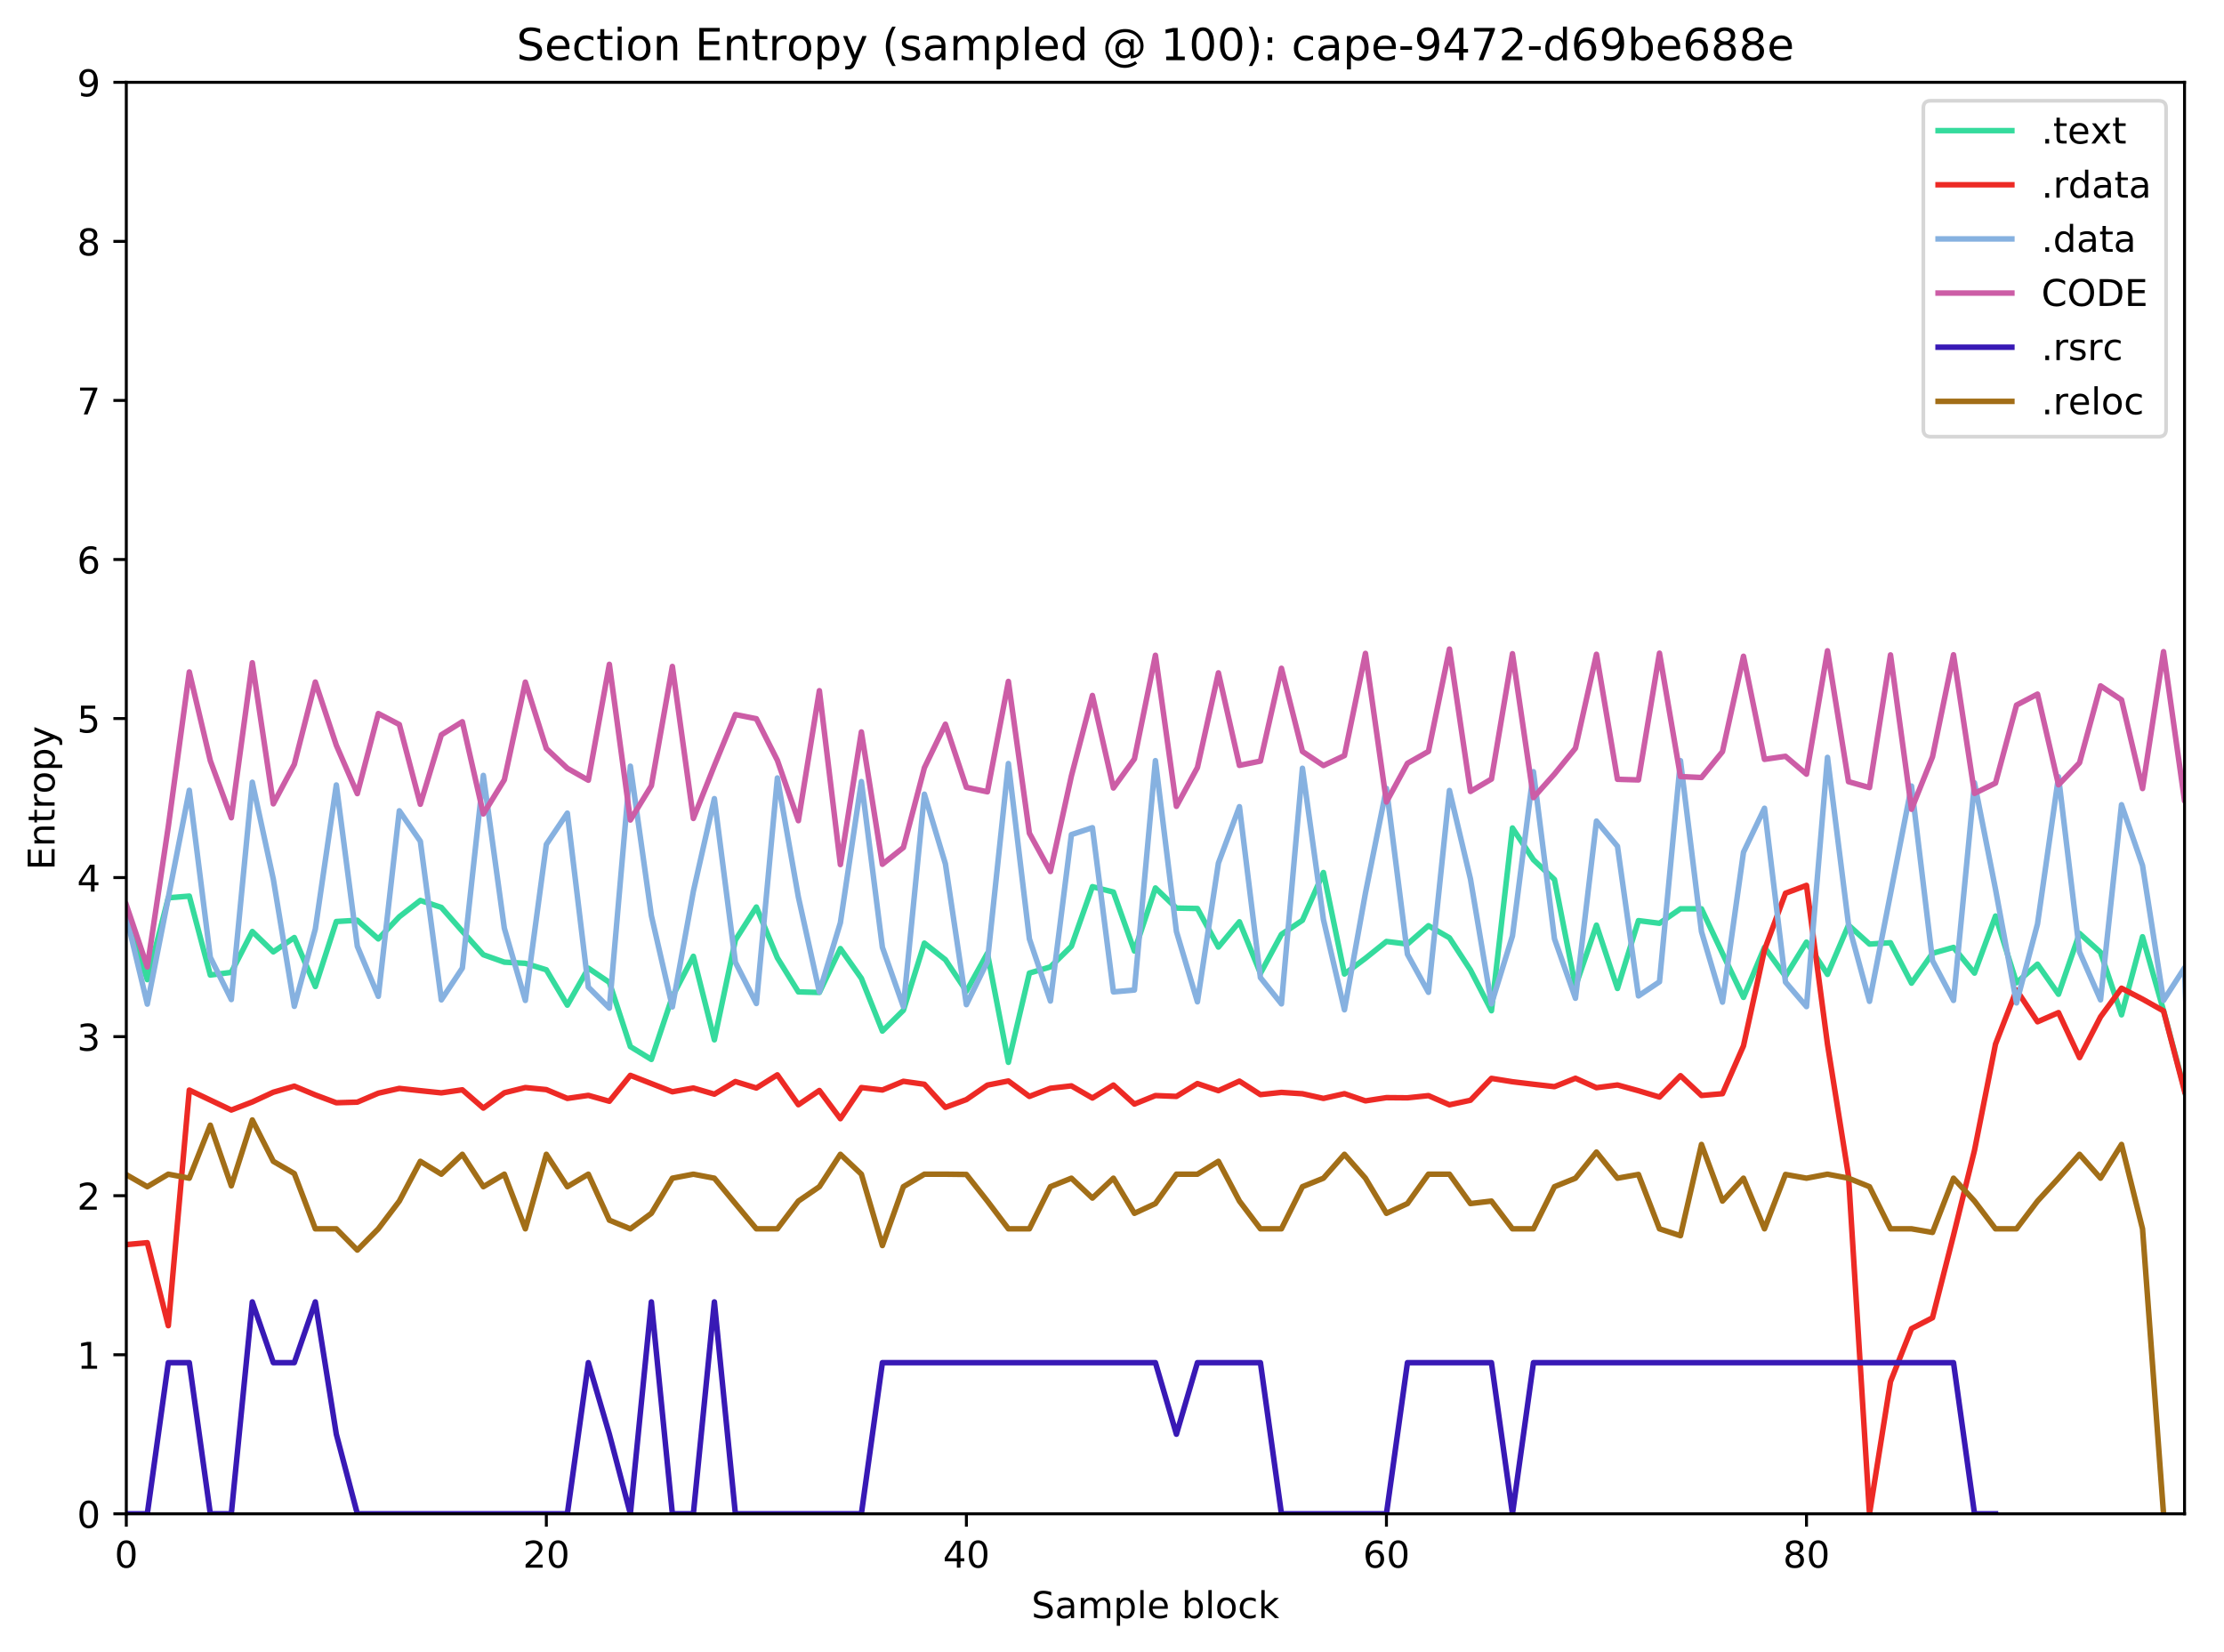 <?xml version="1.0" encoding="utf-8" standalone="no"?>
<!DOCTYPE svg PUBLIC "-//W3C//DTD SVG 1.1//EN"
  "http://www.w3.org/Graphics/SVG/1.1/DTD/svg11.dtd">
<!-- Created with matplotlib (http://matplotlib.org/) -->
<svg height="447.954pt" version="1.1" viewBox="0 0 602.941 447.954" width="602.941pt" xmlns="http://www.w3.org/2000/svg" xmlns:xlink="http://www.w3.org/1999/xlink">
 <defs>
  <style type="text/css">
*{stroke-linecap:butt;stroke-linejoin:round;}
  </style>
 </defs>
 <g id="figure_1">
  <g id="patch_1">
   <path d="M 0 447.954 
L 602.941 447.954 
L 602.941 0 
L 0 0 
z
" style="fill:#ffffff;"/>
  </g>
  <g id="axes_1">
   <g id="patch_2">
    <path d="M 34.241 410.398 
L 592.241 410.398 
L 592.241 22.318 
L 34.241 22.318 
z
" style="fill:#ffffff;"/>
   </g>
   <g id="matplotlib.axis_1">
    <g id="xtick_1">
     <g id="line2d_1">
      <defs>
       <path d="M 0 0 
L 0 3.5 
" id="m9959cc7c63" style="stroke:#000000;stroke-width:0.8;"/>
      </defs>
      <g>
       <use style="stroke:#000000;stroke-width:0.8;" x="34.241" xlink:href="#m9959cc7c63" y="410.398"/>
      </g>
     </g>
     <g id="text_1">
      <!-- 0 -->
      <defs>
       <path d="M 31.781 66.406 
Q 24.172 66.406 20.328 58.906 
Q 16.5 51.422 16.5 36.375 
Q 16.5 21.391 20.328 13.891 
Q 24.172 6.391 31.781 6.391 
Q 39.453 6.391 43.281 13.891 
Q 47.125 21.391 47.125 36.375 
Q 47.125 51.422 43.281 58.906 
Q 39.453 66.406 31.781 66.406 
z
M 31.781 74.219 
Q 44.047 74.219 50.516 64.516 
Q 56.984 54.828 56.984 36.375 
Q 56.984 17.969 50.516 8.266 
Q 44.047 -1.422 31.781 -1.422 
Q 19.531 -1.422 13.062 8.266 
Q 6.594 17.969 6.594 36.375 
Q 6.594 54.828 13.062 64.516 
Q 19.531 74.219 31.781 74.219 
z
" id="DejaVuSans-30"/>
      </defs>
      <g transform="translate(31.059 424.997)scale(0.1 -0.1)">
       <use xlink:href="#DejaVuSans-30"/>
      </g>
     </g>
    </g>
    <g id="xtick_2">
     <g id="line2d_2">
      <g>
       <use style="stroke:#000000;stroke-width:0.8;" x="148.118" xlink:href="#m9959cc7c63" y="410.398"/>
      </g>
     </g>
     <g id="text_2">
      <!-- 20 -->
      <defs>
       <path d="M 19.188 8.297 
L 53.609 8.297 
L 53.609 0 
L 7.328 0 
L 7.328 8.297 
Q 12.938 14.109 22.625 23.891 
Q 32.328 33.688 34.812 36.531 
Q 39.547 41.844 41.422 45.531 
Q 43.312 49.219 43.312 52.781 
Q 43.312 58.594 39.234 62.25 
Q 35.156 65.922 28.609 65.922 
Q 23.969 65.922 18.812 64.312 
Q 13.672 62.703 7.812 59.422 
L 7.812 69.391 
Q 13.766 71.781 18.938 73 
Q 24.125 74.219 28.422 74.219 
Q 39.75 74.219 46.484 68.547 
Q 53.219 62.891 53.219 53.422 
Q 53.219 48.922 51.531 44.891 
Q 49.859 40.875 45.406 35.406 
Q 44.188 33.984 37.641 27.219 
Q 31.109 20.453 19.188 8.297 
z
" id="DejaVuSans-32"/>
      </defs>
      <g transform="translate(141.756 424.997)scale(0.1 -0.1)">
       <use xlink:href="#DejaVuSans-32"/>
       <use x="63.623" xlink:href="#DejaVuSans-30"/>
      </g>
     </g>
    </g>
    <g id="xtick_3">
     <g id="line2d_3">
      <g>
       <use style="stroke:#000000;stroke-width:0.8;" x="261.996" xlink:href="#m9959cc7c63" y="410.398"/>
      </g>
     </g>
     <g id="text_3">
      <!-- 40 -->
      <defs>
       <path d="M 37.797 64.312 
L 12.891 25.391 
L 37.797 25.391 
z
M 35.203 72.906 
L 47.609 72.906 
L 47.609 25.391 
L 58.016 25.391 
L 58.016 17.188 
L 47.609 17.188 
L 47.609 0 
L 37.797 0 
L 37.797 17.188 
L 4.891 17.188 
L 4.891 26.703 
z
" id="DejaVuSans-34"/>
      </defs>
      <g transform="translate(255.633 424.997)scale(0.1 -0.1)">
       <use xlink:href="#DejaVuSans-34"/>
       <use x="63.623" xlink:href="#DejaVuSans-30"/>
      </g>
     </g>
    </g>
    <g id="xtick_4">
     <g id="line2d_4">
      <g>
       <use style="stroke:#000000;stroke-width:0.8;" x="375.873" xlink:href="#m9959cc7c63" y="410.398"/>
      </g>
     </g>
     <g id="text_4">
      <!-- 60 -->
      <defs>
       <path d="M 33.016 40.375 
Q 26.375 40.375 22.484 35.828 
Q 18.609 31.297 18.609 23.391 
Q 18.609 15.531 22.484 10.953 
Q 26.375 6.391 33.016 6.391 
Q 39.656 6.391 43.531 10.953 
Q 47.406 15.531 47.406 23.391 
Q 47.406 31.297 43.531 35.828 
Q 39.656 40.375 33.016 40.375 
z
M 52.594 71.297 
L 52.594 62.312 
Q 48.875 64.062 45.094 64.984 
Q 41.312 65.922 37.594 65.922 
Q 27.828 65.922 22.672 59.328 
Q 17.531 52.734 16.797 39.406 
Q 19.672 43.656 24.016 45.922 
Q 28.375 48.188 33.594 48.188 
Q 44.578 48.188 50.953 41.516 
Q 57.328 34.859 57.328 23.391 
Q 57.328 12.156 50.688 5.359 
Q 44.047 -1.422 33.016 -1.422 
Q 20.359 -1.422 13.672 8.266 
Q 6.984 17.969 6.984 36.375 
Q 6.984 53.656 15.188 63.938 
Q 23.391 74.219 37.203 74.219 
Q 40.922 74.219 44.703 73.484 
Q 48.484 72.75 52.594 71.297 
z
" id="DejaVuSans-36"/>
      </defs>
      <g transform="translate(369.511 424.997)scale(0.1 -0.1)">
       <use xlink:href="#DejaVuSans-36"/>
       <use x="63.623" xlink:href="#DejaVuSans-30"/>
      </g>
     </g>
    </g>
    <g id="xtick_5">
     <g id="line2d_5">
      <g>
       <use style="stroke:#000000;stroke-width:0.8;" x="489.751" xlink:href="#m9959cc7c63" y="410.398"/>
      </g>
     </g>
     <g id="text_5">
      <!-- 80 -->
      <defs>
       <path d="M 31.781 34.625 
Q 24.75 34.625 20.719 30.859 
Q 16.703 27.094 16.703 20.516 
Q 16.703 13.922 20.719 10.156 
Q 24.75 6.391 31.781 6.391 
Q 38.812 6.391 42.859 10.172 
Q 46.922 13.969 46.922 20.516 
Q 46.922 27.094 42.891 30.859 
Q 38.875 34.625 31.781 34.625 
z
M 21.922 38.812 
Q 15.578 40.375 12.031 44.719 
Q 8.5 49.078 8.5 55.328 
Q 8.5 64.062 14.719 69.141 
Q 20.953 74.219 31.781 74.219 
Q 42.672 74.219 48.875 69.141 
Q 55.078 64.062 55.078 55.328 
Q 55.078 49.078 51.531 44.719 
Q 48 40.375 41.703 38.812 
Q 48.828 37.156 52.797 32.312 
Q 56.781 27.484 56.781 20.516 
Q 56.781 9.906 50.312 4.234 
Q 43.844 -1.422 31.781 -1.422 
Q 19.734 -1.422 13.25 4.234 
Q 6.781 9.906 6.781 20.516 
Q 6.781 27.484 10.781 32.312 
Q 14.797 37.156 21.922 38.812 
z
M 18.312 54.391 
Q 18.312 48.734 21.844 45.562 
Q 25.391 42.391 31.781 42.391 
Q 38.141 42.391 41.719 45.562 
Q 45.312 48.734 45.312 54.391 
Q 45.312 60.062 41.719 63.234 
Q 38.141 66.406 31.781 66.406 
Q 25.391 66.406 21.844 63.234 
Q 18.312 60.062 18.312 54.391 
z
" id="DejaVuSans-38"/>
      </defs>
      <g transform="translate(483.388 424.997)scale(0.1 -0.1)">
       <use xlink:href="#DejaVuSans-38"/>
       <use x="63.623" xlink:href="#DejaVuSans-30"/>
      </g>
     </g>
    </g>
    <g id="text_6">
     <!-- Sample block -->
     <defs>
      <path d="M 53.516 70.516 
L 53.516 60.891 
Q 47.906 63.578 42.922 64.891 
Q 37.938 66.219 33.297 66.219 
Q 25.25 66.219 20.875 63.094 
Q 16.5 59.969 16.5 54.203 
Q 16.5 49.359 19.406 46.891 
Q 22.312 44.438 30.422 42.922 
L 36.375 41.703 
Q 47.406 39.594 52.656 34.297 
Q 57.906 29 57.906 20.125 
Q 57.906 9.516 50.797 4.047 
Q 43.703 -1.422 29.984 -1.422 
Q 24.812 -1.422 18.969 -0.25 
Q 13.141 0.922 6.891 3.219 
L 6.891 13.375 
Q 12.891 10.016 18.656 8.297 
Q 24.422 6.594 29.984 6.594 
Q 38.422 6.594 43.016 9.906 
Q 47.609 13.234 47.609 19.391 
Q 47.609 24.75 44.312 27.781 
Q 41.016 30.812 33.5 32.328 
L 27.484 33.5 
Q 16.453 35.688 11.516 40.375 
Q 6.594 45.062 6.594 53.422 
Q 6.594 63.094 13.406 68.656 
Q 20.219 74.219 32.172 74.219 
Q 37.312 74.219 42.625 73.281 
Q 47.953 72.359 53.516 70.516 
z
" id="DejaVuSans-53"/>
      <path d="M 34.281 27.484 
Q 23.391 27.484 19.188 25 
Q 14.984 22.516 14.984 16.5 
Q 14.984 11.719 18.141 8.906 
Q 21.297 6.109 26.703 6.109 
Q 34.188 6.109 38.703 11.406 
Q 43.219 16.703 43.219 25.484 
L 43.219 27.484 
z
M 52.203 31.203 
L 52.203 0 
L 43.219 0 
L 43.219 8.297 
Q 40.141 3.328 35.547 0.953 
Q 30.953 -1.422 24.312 -1.422 
Q 15.922 -1.422 10.953 3.297 
Q 6 8.016 6 15.922 
Q 6 25.141 12.172 29.828 
Q 18.359 34.516 30.609 34.516 
L 43.219 34.516 
L 43.219 35.406 
Q 43.219 41.609 39.141 45 
Q 35.062 48.391 27.688 48.391 
Q 23 48.391 18.547 47.266 
Q 14.109 46.141 10.016 43.891 
L 10.016 52.203 
Q 14.938 54.109 19.578 55.047 
Q 24.219 56 28.609 56 
Q 40.484 56 46.344 49.844 
Q 52.203 43.703 52.203 31.203 
z
" id="DejaVuSans-61"/>
      <path d="M 52 44.188 
Q 55.375 50.25 60.062 53.125 
Q 64.75 56 71.094 56 
Q 79.641 56 84.281 50.016 
Q 88.922 44.047 88.922 33.016 
L 88.922 0 
L 79.891 0 
L 79.891 32.719 
Q 79.891 40.578 77.094 44.375 
Q 74.312 48.188 68.609 48.188 
Q 61.625 48.188 57.562 43.547 
Q 53.516 38.922 53.516 30.906 
L 53.516 0 
L 44.484 0 
L 44.484 32.719 
Q 44.484 40.625 41.703 44.406 
Q 38.922 48.188 33.109 48.188 
Q 26.219 48.188 22.156 43.531 
Q 18.109 38.875 18.109 30.906 
L 18.109 0 
L 9.078 0 
L 9.078 54.688 
L 18.109 54.688 
L 18.109 46.188 
Q 21.188 51.219 25.484 53.609 
Q 29.781 56 35.688 56 
Q 41.656 56 45.828 52.969 
Q 50 49.953 52 44.188 
z
" id="DejaVuSans-6d"/>
      <path d="M 18.109 8.203 
L 18.109 -20.797 
L 9.078 -20.797 
L 9.078 54.688 
L 18.109 54.688 
L 18.109 46.391 
Q 20.953 51.266 25.266 53.625 
Q 29.594 56 35.594 56 
Q 45.562 56 51.781 48.094 
Q 58.016 40.188 58.016 27.297 
Q 58.016 14.406 51.781 6.484 
Q 45.562 -1.422 35.594 -1.422 
Q 29.594 -1.422 25.266 0.953 
Q 20.953 3.328 18.109 8.203 
z
M 48.688 27.297 
Q 48.688 37.203 44.609 42.844 
Q 40.531 48.484 33.406 48.484 
Q 26.266 48.484 22.188 42.844 
Q 18.109 37.203 18.109 27.297 
Q 18.109 17.391 22.188 11.75 
Q 26.266 6.109 33.406 6.109 
Q 40.531 6.109 44.609 11.75 
Q 48.688 17.391 48.688 27.297 
z
" id="DejaVuSans-70"/>
      <path d="M 9.422 75.984 
L 18.406 75.984 
L 18.406 0 
L 9.422 0 
z
" id="DejaVuSans-6c"/>
      <path d="M 56.203 29.594 
L 56.203 25.203 
L 14.891 25.203 
Q 15.484 15.922 20.484 11.062 
Q 25.484 6.203 34.422 6.203 
Q 39.594 6.203 44.453 7.469 
Q 49.312 8.734 54.109 11.281 
L 54.109 2.781 
Q 49.266 0.734 44.188 -0.344 
Q 39.109 -1.422 33.891 -1.422 
Q 20.797 -1.422 13.156 6.188 
Q 5.516 13.812 5.516 26.812 
Q 5.516 40.234 12.766 48.109 
Q 20.016 56 32.328 56 
Q 43.359 56 49.781 48.891 
Q 56.203 41.797 56.203 29.594 
z
M 47.219 32.234 
Q 47.125 39.594 43.094 43.984 
Q 39.062 48.391 32.422 48.391 
Q 24.906 48.391 20.391 44.141 
Q 15.875 39.891 15.188 32.172 
z
" id="DejaVuSans-65"/>
      <path id="DejaVuSans-20"/>
      <path d="M 48.688 27.297 
Q 48.688 37.203 44.609 42.844 
Q 40.531 48.484 33.406 48.484 
Q 26.266 48.484 22.188 42.844 
Q 18.109 37.203 18.109 27.297 
Q 18.109 17.391 22.188 11.75 
Q 26.266 6.109 33.406 6.109 
Q 40.531 6.109 44.609 11.75 
Q 48.688 17.391 48.688 27.297 
z
M 18.109 46.391 
Q 20.953 51.266 25.266 53.625 
Q 29.594 56 35.594 56 
Q 45.562 56 51.781 48.094 
Q 58.016 40.188 58.016 27.297 
Q 58.016 14.406 51.781 6.484 
Q 45.562 -1.422 35.594 -1.422 
Q 29.594 -1.422 25.266 0.953 
Q 20.953 3.328 18.109 8.203 
L 18.109 0 
L 9.078 0 
L 9.078 75.984 
L 18.109 75.984 
z
" id="DejaVuSans-62"/>
      <path d="M 30.609 48.391 
Q 23.391 48.391 19.188 42.75 
Q 14.984 37.109 14.984 27.297 
Q 14.984 17.484 19.156 11.844 
Q 23.344 6.203 30.609 6.203 
Q 37.797 6.203 41.984 11.859 
Q 46.188 17.531 46.188 27.297 
Q 46.188 37.016 41.984 42.703 
Q 37.797 48.391 30.609 48.391 
z
M 30.609 56 
Q 42.328 56 49.016 48.375 
Q 55.719 40.766 55.719 27.297 
Q 55.719 13.875 49.016 6.219 
Q 42.328 -1.422 30.609 -1.422 
Q 18.844 -1.422 12.172 6.219 
Q 5.516 13.875 5.516 27.297 
Q 5.516 40.766 12.172 48.375 
Q 18.844 56 30.609 56 
z
" id="DejaVuSans-6f"/>
      <path d="M 48.781 52.594 
L 48.781 44.188 
Q 44.969 46.297 41.141 47.344 
Q 37.312 48.391 33.406 48.391 
Q 24.656 48.391 19.812 42.844 
Q 14.984 37.312 14.984 27.297 
Q 14.984 17.281 19.812 11.734 
Q 24.656 6.203 33.406 6.203 
Q 37.312 6.203 41.141 7.25 
Q 44.969 8.297 48.781 10.406 
L 48.781 2.094 
Q 45.016 0.344 40.984 -0.531 
Q 36.969 -1.422 32.422 -1.422 
Q 20.062 -1.422 12.781 6.344 
Q 5.516 14.109 5.516 27.297 
Q 5.516 40.672 12.859 48.328 
Q 20.219 56 33.016 56 
Q 37.156 56 41.109 55.141 
Q 45.062 54.297 48.781 52.594 
z
" id="DejaVuSans-63"/>
      <path d="M 9.078 75.984 
L 18.109 75.984 
L 18.109 31.109 
L 44.922 54.688 
L 56.391 54.688 
L 27.391 29.109 
L 57.625 0 
L 45.906 0 
L 18.109 26.703 
L 18.109 0 
L 9.078 0 
z
" id="DejaVuSans-6b"/>
     </defs>
     <g transform="translate(279.636 438.675)scale(0.1 -0.1)">
      <use xlink:href="#DejaVuSans-53"/>
      <use x="63.477" xlink:href="#DejaVuSans-61"/>
      <use x="124.756" xlink:href="#DejaVuSans-6d"/>
      <use x="222.168" xlink:href="#DejaVuSans-70"/>
      <use x="285.645" xlink:href="#DejaVuSans-6c"/>
      <use x="313.428" xlink:href="#DejaVuSans-65"/>
      <use x="374.951" xlink:href="#DejaVuSans-20"/>
      <use x="406.738" xlink:href="#DejaVuSans-62"/>
      <use x="470.215" xlink:href="#DejaVuSans-6c"/>
      <use x="497.998" xlink:href="#DejaVuSans-6f"/>
      <use x="559.18" xlink:href="#DejaVuSans-63"/>
      <use x="614.16" xlink:href="#DejaVuSans-6b"/>
     </g>
    </g>
   </g>
   <g id="matplotlib.axis_2">
    <g id="ytick_1">
     <g id="line2d_6">
      <defs>
       <path d="M 0 0 
L -3.5 0 
" id="m02c7e96d40" style="stroke:#000000;stroke-width:0.8;"/>
      </defs>
      <g>
       <use style="stroke:#000000;stroke-width:0.8;" x="34.241" xlink:href="#m02c7e96d40" y="410.398"/>
      </g>
     </g>
     <g id="text_7">
      <!-- 0 -->
      <g transform="translate(20.878 414.197)scale(0.1 -0.1)">
       <use xlink:href="#DejaVuSans-30"/>
      </g>
     </g>
    </g>
    <g id="ytick_2">
     <g id="line2d_7">
      <g>
       <use style="stroke:#000000;stroke-width:0.8;" x="34.241" xlink:href="#m02c7e96d40" y="367.278"/>
      </g>
     </g>
     <g id="text_8">
      <!-- 1 -->
      <defs>
       <path d="M 12.406 8.297 
L 28.516 8.297 
L 28.516 63.922 
L 10.984 60.406 
L 10.984 69.391 
L 28.422 72.906 
L 38.281 72.906 
L 38.281 8.297 
L 54.391 8.297 
L 54.391 0 
L 12.406 0 
z
" id="DejaVuSans-31"/>
      </defs>
      <g transform="translate(20.878 371.077)scale(0.1 -0.1)">
       <use xlink:href="#DejaVuSans-31"/>
      </g>
     </g>
    </g>
    <g id="ytick_3">
     <g id="line2d_8">
      <g>
       <use style="stroke:#000000;stroke-width:0.8;" x="34.241" xlink:href="#m02c7e96d40" y="324.158"/>
      </g>
     </g>
     <g id="text_9">
      <!-- 2 -->
      <g transform="translate(20.878 327.957)scale(0.1 -0.1)">
       <use xlink:href="#DejaVuSans-32"/>
      </g>
     </g>
    </g>
    <g id="ytick_4">
     <g id="line2d_9">
      <g>
       <use style="stroke:#000000;stroke-width:0.8;" x="34.241" xlink:href="#m02c7e96d40" y="281.038"/>
      </g>
     </g>
     <g id="text_10">
      <!-- 3 -->
      <defs>
       <path d="M 40.578 39.312 
Q 47.656 37.797 51.625 33 
Q 55.609 28.219 55.609 21.188 
Q 55.609 10.406 48.188 4.484 
Q 40.766 -1.422 27.094 -1.422 
Q 22.516 -1.422 17.656 -0.516 
Q 12.797 0.391 7.625 2.203 
L 7.625 11.719 
Q 11.719 9.328 16.594 8.109 
Q 21.484 6.891 26.812 6.891 
Q 36.078 6.891 40.938 10.547 
Q 45.797 14.203 45.797 21.188 
Q 45.797 27.641 41.281 31.266 
Q 36.766 34.906 28.719 34.906 
L 20.219 34.906 
L 20.219 43.016 
L 29.109 43.016 
Q 36.375 43.016 40.234 45.922 
Q 44.094 48.828 44.094 54.297 
Q 44.094 59.906 40.109 62.906 
Q 36.141 65.922 28.719 65.922 
Q 24.656 65.922 20.016 65.031 
Q 15.375 64.156 9.812 62.312 
L 9.812 71.094 
Q 15.438 72.656 20.344 73.438 
Q 25.25 74.219 29.594 74.219 
Q 40.828 74.219 47.359 69.109 
Q 53.906 64.016 53.906 55.328 
Q 53.906 49.266 50.438 45.094 
Q 46.969 40.922 40.578 39.312 
z
" id="DejaVuSans-33"/>
      </defs>
      <g transform="translate(20.878 284.837)scale(0.1 -0.1)">
       <use xlink:href="#DejaVuSans-33"/>
      </g>
     </g>
    </g>
    <g id="ytick_5">
     <g id="line2d_10">
      <g>
       <use style="stroke:#000000;stroke-width:0.8;" x="34.241" xlink:href="#m02c7e96d40" y="237.918"/>
      </g>
     </g>
     <g id="text_11">
      <!-- 4 -->
      <g transform="translate(20.878 241.717)scale(0.1 -0.1)">
       <use xlink:href="#DejaVuSans-34"/>
      </g>
     </g>
    </g>
    <g id="ytick_6">
     <g id="line2d_11">
      <g>
       <use style="stroke:#000000;stroke-width:0.8;" x="34.241" xlink:href="#m02c7e96d40" y="194.798"/>
      </g>
     </g>
     <g id="text_12">
      <!-- 5 -->
      <defs>
       <path d="M 10.797 72.906 
L 49.516 72.906 
L 49.516 64.594 
L 19.828 64.594 
L 19.828 46.734 
Q 21.969 47.469 24.109 47.828 
Q 26.266 48.188 28.422 48.188 
Q 40.625 48.188 47.75 41.5 
Q 54.891 34.812 54.891 23.391 
Q 54.891 11.625 47.562 5.094 
Q 40.234 -1.422 26.906 -1.422 
Q 22.312 -1.422 17.547 -0.641 
Q 12.797 0.141 7.719 1.703 
L 7.719 11.625 
Q 12.109 9.234 16.797 8.062 
Q 21.484 6.891 26.703 6.891 
Q 35.156 6.891 40.078 11.328 
Q 45.016 15.766 45.016 23.391 
Q 45.016 31 40.078 35.438 
Q 35.156 39.891 26.703 39.891 
Q 22.75 39.891 18.812 39.016 
Q 14.891 38.141 10.797 36.281 
z
" id="DejaVuSans-35"/>
      </defs>
      <g transform="translate(20.878 198.597)scale(0.1 -0.1)">
       <use xlink:href="#DejaVuSans-35"/>
      </g>
     </g>
    </g>
    <g id="ytick_7">
     <g id="line2d_12">
      <g>
       <use style="stroke:#000000;stroke-width:0.8;" x="34.241" xlink:href="#m02c7e96d40" y="151.678"/>
      </g>
     </g>
     <g id="text_13">
      <!-- 6 -->
      <g transform="translate(20.878 155.477)scale(0.1 -0.1)">
       <use xlink:href="#DejaVuSans-36"/>
      </g>
     </g>
    </g>
    <g id="ytick_8">
     <g id="line2d_13">
      <g>
       <use style="stroke:#000000;stroke-width:0.8;" x="34.241" xlink:href="#m02c7e96d40" y="108.558"/>
      </g>
     </g>
     <g id="text_14">
      <!-- 7 -->
      <defs>
       <path d="M 8.203 72.906 
L 55.078 72.906 
L 55.078 68.703 
L 28.609 0 
L 18.312 0 
L 43.219 64.594 
L 8.203 64.594 
z
" id="DejaVuSans-37"/>
      </defs>
      <g transform="translate(20.878 112.357)scale(0.1 -0.1)">
       <use xlink:href="#DejaVuSans-37"/>
      </g>
     </g>
    </g>
    <g id="ytick_9">
     <g id="line2d_14">
      <g>
       <use style="stroke:#000000;stroke-width:0.8;" x="34.241" xlink:href="#m02c7e96d40" y="65.438"/>
      </g>
     </g>
     <g id="text_15">
      <!-- 8 -->
      <g transform="translate(20.878 69.237)scale(0.1 -0.1)">
       <use xlink:href="#DejaVuSans-38"/>
      </g>
     </g>
    </g>
    <g id="ytick_10">
     <g id="line2d_15">
      <g>
       <use style="stroke:#000000;stroke-width:0.8;" x="34.241" xlink:href="#m02c7e96d40" y="22.318"/>
      </g>
     </g>
     <g id="text_16">
      <!-- 9 -->
      <defs>
       <path d="M 10.984 1.516 
L 10.984 10.5 
Q 14.703 8.734 18.5 7.812 
Q 22.312 6.891 25.984 6.891 
Q 35.75 6.891 40.891 13.453 
Q 46.047 20.016 46.781 33.406 
Q 43.953 29.203 39.594 26.953 
Q 35.25 24.703 29.984 24.703 
Q 19.047 24.703 12.672 31.312 
Q 6.297 37.938 6.297 49.422 
Q 6.297 60.641 12.938 67.422 
Q 19.578 74.219 30.609 74.219 
Q 43.266 74.219 49.922 64.516 
Q 56.594 54.828 56.594 36.375 
Q 56.594 19.141 48.406 8.859 
Q 40.234 -1.422 26.422 -1.422 
Q 22.703 -1.422 18.891 -0.688 
Q 15.094 0.047 10.984 1.516 
z
M 30.609 32.422 
Q 37.25 32.422 41.125 36.953 
Q 45.016 41.5 45.016 49.422 
Q 45.016 57.281 41.125 61.844 
Q 37.25 66.406 30.609 66.406 
Q 23.969 66.406 20.094 61.844 
Q 16.219 57.281 16.219 49.422 
Q 16.219 41.5 20.094 36.953 
Q 23.969 32.422 30.609 32.422 
z
" id="DejaVuSans-39"/>
      </defs>
      <g transform="translate(20.878 26.117)scale(0.1 -0.1)">
       <use xlink:href="#DejaVuSans-39"/>
      </g>
     </g>
    </g>
    <g id="text_17">
     <!-- Entropy -->
     <defs>
      <path d="M 9.812 72.906 
L 55.906 72.906 
L 55.906 64.594 
L 19.672 64.594 
L 19.672 43.016 
L 54.391 43.016 
L 54.391 34.719 
L 19.672 34.719 
L 19.672 8.297 
L 56.781 8.297 
L 56.781 0 
L 9.812 0 
z
" id="DejaVuSans-45"/>
      <path d="M 54.891 33.016 
L 54.891 0 
L 45.906 0 
L 45.906 32.719 
Q 45.906 40.484 42.875 44.328 
Q 39.844 48.188 33.797 48.188 
Q 26.516 48.188 22.312 43.547 
Q 18.109 38.922 18.109 30.906 
L 18.109 0 
L 9.078 0 
L 9.078 54.688 
L 18.109 54.688 
L 18.109 46.188 
Q 21.344 51.125 25.703 53.562 
Q 30.078 56 35.797 56 
Q 45.219 56 50.047 50.172 
Q 54.891 44.344 54.891 33.016 
z
" id="DejaVuSans-6e"/>
      <path d="M 18.312 70.219 
L 18.312 54.688 
L 36.812 54.688 
L 36.812 47.703 
L 18.312 47.703 
L 18.312 18.016 
Q 18.312 11.328 20.141 9.422 
Q 21.969 7.516 27.594 7.516 
L 36.812 7.516 
L 36.812 0 
L 27.594 0 
Q 17.188 0 13.234 3.875 
Q 9.281 7.766 9.281 18.016 
L 9.281 47.703 
L 2.688 47.703 
L 2.688 54.688 
L 9.281 54.688 
L 9.281 70.219 
z
" id="DejaVuSans-74"/>
      <path d="M 41.109 46.297 
Q 39.594 47.172 37.812 47.578 
Q 36.031 48 33.891 48 
Q 26.266 48 22.188 43.047 
Q 18.109 38.094 18.109 28.812 
L 18.109 0 
L 9.078 0 
L 9.078 54.688 
L 18.109 54.688 
L 18.109 46.188 
Q 20.953 51.172 25.484 53.578 
Q 30.031 56 36.531 56 
Q 37.453 56 38.578 55.875 
Q 39.703 55.766 41.062 55.516 
z
" id="DejaVuSans-72"/>
      <path d="M 32.172 -5.078 
Q 28.375 -14.844 24.75 -17.812 
Q 21.141 -20.797 15.094 -20.797 
L 7.906 -20.797 
L 7.906 -13.281 
L 13.188 -13.281 
Q 16.891 -13.281 18.938 -11.516 
Q 21 -9.766 23.484 -3.219 
L 25.094 0.875 
L 2.984 54.688 
L 12.5 54.688 
L 29.594 11.922 
L 46.688 54.688 
L 56.203 54.688 
z
" id="DejaVuSans-79"/>
     </defs>
     <g transform="translate(14.798 235.893)rotate(-90)scale(0.1 -0.1)">
      <use xlink:href="#DejaVuSans-45"/>
      <use x="63.184" xlink:href="#DejaVuSans-6e"/>
      <use x="126.562" xlink:href="#DejaVuSans-74"/>
      <use x="165.771" xlink:href="#DejaVuSans-72"/>
      <use x="206.854" xlink:href="#DejaVuSans-6f"/>
      <use x="268.035" xlink:href="#DejaVuSans-70"/>
      <use x="331.512" xlink:href="#DejaVuSans-79"/>
     </g>
    </g>
   </g>
   <g id="line2d_16">
    <path clip-path="url(#pf2e3c60ffd)" d="M 34.241 248.365 
L 39.935 265.592 
L 45.628 243.401 
L 51.322 242.934 
L 57.016 264.337 
L 62.71 263.612 
L 68.404 252.539 
L 74.098 258.052 
L 79.792 254.172 
L 85.486 267.449 
L 91.179 249.825 
L 96.873 249.487 
L 102.567 254.548 
L 108.261 248.534 
L 113.955 244.113 
L 119.649 246.001 
L 125.343 252.472 
L 131.037 258.831 
L 136.73 260.846 
L 142.424 261.159 
L 148.118 262.919 
L 153.812 272.496 
L 159.506 262.48 
L 165.2 266.328 
L 170.894 283.74 
L 176.588 287.22 
L 182.281 270.204 
L 187.975 259.256 
L 193.669 281.898 
L 199.363 254.865 
L 205.057 245.899 
L 210.751 259.676 
L 216.445 268.904 
L 222.139 269.059 
L 227.832 257.161 
L 233.526 265.236 
L 239.22 279.532 
L 244.914 273.891 
L 250.608 255.688 
L 256.302 260.179 
L 261.996 268.715 
L 267.69 258.441 
L 273.383 288.002 
L 279.077 263.809 
L 284.771 262.131 
L 290.465 256.542 
L 296.159 240.382 
L 301.853 241.841 
L 307.547 257.825 
L 313.241 240.732 
L 318.935 246.188 
L 324.628 246.298 
L 330.322 256.759 
L 336.016 249.901 
L 341.71 263.882 
L 347.404 253.315 
L 353.098 249.497 
L 358.792 236.545 
L 364.486 264.059 
L 370.179 259.798 
L 375.873 255.238 
L 381.567 255.938 
L 387.261 250.962 
L 392.955 254.242 
L 398.649 262.965 
L 404.343 274.016 
L 410.037 224.469 
L 415.73 233.091 
L 421.424 238.439 
L 427.118 267.445 
L 432.812 250.815 
L 438.506 267.981 
L 444.2 249.583 
L 449.894 250.304 
L 455.588 246.378 
L 461.281 246.386 
L 466.975 258.47 
L 472.669 270.395 
L 478.363 256.829 
L 484.057 264.668 
L 489.751 255.412 
L 495.445 264.159 
L 501.139 250.802 
L 506.832 255.945 
L 512.526 255.58 
L 518.22 266.542 
L 523.914 258.454 
L 529.608 256.848 
L 535.302 263.817 
L 540.996 248.342 
L 546.69 266.42 
L 552.383 261.392 
L 558.077 269.549 
L 563.771 253.051 
L 569.465 258.179 
L 575.159 275.124 
L 580.853 253.956 
L 586.547 273.962 
L 592.241 295.376 
L 597.935 323.521 
" style="fill:none;stroke:#35db9d;stroke-linecap:square;stroke-width:1.5;"/>
   </g>
   <g id="line2d_17">
    <path clip-path="url(#pf2e3c60ffd)" d="M 34.241 337.412 
L 39.935 336.903 
L 45.628 359.4 
L 51.322 295.524 
L 57.016 298.239 
L 62.71 300.932 
L 68.404 298.744 
L 74.098 296.104 
L 79.792 294.46 
L 85.486 296.836 
L 91.179 298.961 
L 96.873 298.797 
L 102.567 296.366 
L 108.261 295.072 
L 113.955 295.691 
L 119.649 296.28 
L 125.343 295.454 
L 131.037 300.41 
L 136.73 296.259 
L 142.424 294.842 
L 148.118 295.4 
L 153.812 297.783 
L 159.506 296.959 
L 165.2 298.558 
L 170.894 291.533 
L 176.588 293.756 
L 182.281 295.987 
L 187.975 294.965 
L 193.669 296.631 
L 199.363 293.212 
L 205.057 294.965 
L 210.751 291.392 
L 216.445 299.496 
L 222.139 295.637 
L 227.832 303.284 
L 233.526 294.846 
L 239.22 295.507 
L 244.914 293.145 
L 250.608 293.951 
L 256.302 300.208 
L 261.996 298.102 
L 267.69 294.178 
L 273.383 293.057 
L 279.077 297.243 
L 284.771 295.037 
L 290.465 294.386 
L 296.159 297.677 
L 301.853 294.159 
L 307.547 299.318 
L 313.241 297.012 
L 318.935 297.239 
L 324.628 293.756 
L 330.322 295.683 
L 336.016 293.092 
L 341.71 296.752 
L 347.404 296.153 
L 353.098 296.519 
L 358.792 297.783 
L 364.486 296.502 
L 370.179 298.448 
L 375.873 297.575 
L 381.567 297.623 
L 387.261 297.031 
L 392.955 299.515 
L 398.649 298.282 
L 404.343 292.353 
L 410.037 293.265 
L 415.73 293.944 
L 421.424 294.595 
L 427.118 292.318 
L 432.812 294.877 
L 438.506 294.138 
L 444.2 295.702 
L 449.894 297.415 
L 455.588 291.621 
L 461.281 296.991 
L 466.975 296.502 
L 472.669 283.538 
L 478.363 257.509 
L 484.057 242.162 
L 489.751 240.027 
L 495.445 283.128 
L 501.139 318.794 
L 506.832 410.398 
L 512.526 374.57 
L 518.22 360.205 
L 523.914 357.25 
L 529.608 334.889 
L 535.302 311.851 
L 540.996 283.061 
L 546.69 268.378 
L 552.383 277.006 
L 558.077 274.521 
L 563.771 286.72 
L 569.465 275.677 
L 575.159 267.908 
L 580.853 270.863 
L 586.547 274.065 
L 592.241 295.824 
" style="fill:none;stroke:#ed2a25;stroke-linecap:square;stroke-width:1.5;"/>
   </g>
   <g id="line2d_18">
    <path clip-path="url(#pf2e3c60ffd)" d="M 34.241 248.422 
L 39.935 272.221 
L 45.628 243.348 
L 51.322 214.253 
L 57.016 259.528 
L 62.71 270.985 
L 68.404 212.067 
L 74.098 238.361 
L 79.792 272.819 
L 85.486 251.861 
L 91.179 212.809 
L 96.873 256.535 
L 102.567 270.106 
L 108.261 219.81 
L 113.955 228.072 
L 119.649 271.072 
L 125.343 262.45 
L 131.037 210.218 
L 136.73 251.656 
L 142.424 271.219 
L 148.118 228.914 
L 153.812 220.441 
L 159.506 267.627 
L 165.2 273.307 
L 170.894 207.719 
L 176.588 248.227 
L 182.281 272.982 
L 187.975 241.63 
L 193.669 216.52 
L 199.363 260.859 
L 205.057 272.057 
L 210.751 210.911 
L 216.445 243.202 
L 222.139 268.93 
L 227.832 250.168 
L 233.526 211.892 
L 239.22 256.817 
L 244.914 272.928 
L 250.608 215.315 
L 256.302 234.188 
L 261.996 272.371 
L 267.69 260.707 
L 273.383 207.004 
L 279.077 254.544 
L 284.771 271.382 
L 290.465 226.262 
L 296.159 224.39 
L 301.853 268.911 
L 307.547 268.401 
L 313.241 206.218 
L 318.935 252.528 
L 324.628 271.599 
L 330.322 233.98 
L 336.016 218.699 
L 341.71 265.033 
L 347.404 272.155 
L 353.098 208.281 
L 358.792 249.306 
L 364.486 273.757 
L 370.179 242.133 
L 375.873 213.745 
L 381.567 258.701 
L 387.261 269.017 
L 392.955 214.301 
L 398.649 238.292 
L 404.343 272.149 
L 410.037 253.736 
L 415.73 209.213 
L 421.424 254.502 
L 427.118 270.631 
L 432.812 222.594 
L 438.506 229.437 
L 444.2 269.993 
L 449.894 266.171 
L 455.588 206.227 
L 461.281 252.563 
L 466.975 271.686 
L 472.669 231.051 
L 478.363 219.123 
L 484.057 266.243 
L 489.751 272.897 
L 495.445 205.327 
L 501.139 250.591 
L 506.832 271.467 
L 512.526 242.321 
L 518.22 213.103 
L 523.914 260.421 
L 529.608 271.217 
L 535.302 212.232 
L 540.996 241.087 
L 546.69 271.897 
L 552.383 250.487 
L 558.077 210.594 
L 563.771 258.059 
L 569.465 271.07 
L 575.159 218.164 
L 580.853 234.656 
L 586.547 271.221 
L 592.241 262.376 
L 597.935 410.398 
" style="fill:none;stroke:#86b1e0;stroke-linecap:square;stroke-width:1.5;"/>
   </g>
   <g id="line2d_19">
    <path clip-path="url(#pf2e3c60ffd)" d="M 34.241 245.31 
L 39.935 262.139 
L 45.628 224.08 
L 51.322 182.176 
L 57.016 206.222 
L 62.71 221.704 
L 68.404 179.679 
L 74.098 217.923 
L 79.792 207.209 
L 85.486 184.91 
L 91.179 202.045 
L 96.873 215.161 
L 102.567 193.448 
L 108.261 196.42 
L 113.955 218.042 
L 119.649 199.215 
L 125.343 195.67 
L 131.037 220.661 
L 136.73 211.403 
L 142.424 184.928 
L 148.118 202.94 
L 153.812 208.291 
L 159.506 211.523 
L 165.2 180.1 
L 170.894 222.313 
L 176.588 213.016 
L 182.281 180.676 
L 187.975 221.887 
L 193.669 207.565 
L 199.363 193.719 
L 205.057 194.849 
L 210.751 206.138 
L 216.445 222.493 
L 222.139 187.249 
L 227.832 234.387 
L 233.526 198.433 
L 239.22 234.307 
L 244.914 229.767 
L 250.608 208.156 
L 256.302 196.34 
L 261.996 213.446 
L 267.69 214.663 
L 273.383 184.734 
L 279.077 225.899 
L 284.771 236.272 
L 290.465 210.362 
L 296.159 188.546 
L 301.853 213.628 
L 307.547 205.743 
L 313.241 177.648 
L 318.935 218.601 
L 324.628 208.084 
L 330.322 182.412 
L 336.016 207.498 
L 341.71 206.338 
L 347.404 181.176 
L 353.098 203.726 
L 358.792 207.544 
L 364.486 204.843 
L 370.179 177.138 
L 375.873 217.431 
L 381.567 206.941 
L 387.261 203.711 
L 392.955 175.965 
L 398.649 214.565 
L 404.343 211.209 
L 410.037 177.226 
L 415.73 216.236 
L 421.424 209.846 
L 427.118 202.84 
L 432.812 177.381 
L 438.506 211.272 
L 444.2 211.439 
L 449.894 177.077 
L 455.588 210.527 
L 461.281 210.786 
L 466.975 203.768 
L 472.669 177.919 
L 478.363 205.859 
L 484.057 205.035 
L 489.751 209.875 
L 495.445 176.438 
L 501.139 211.912 
L 506.832 213.517 
L 512.526 177.55 
L 518.22 219.394 
L 523.914 205.189 
L 529.608 177.514 
L 535.302 215.088 
L 540.996 212.297 
L 546.69 191.154 
L 552.383 188.177 
L 558.077 212.766 
L 563.771 206.805 
L 569.465 185.939 
L 575.159 189.731 
L 580.853 213.776 
L 586.547 176.668 
L 592.241 217.114 
L 597.935 222.524 
" style="fill:none;stroke:#cc5da6;stroke-linecap:square;stroke-width:1.5;"/>
   </g>
   <g id="line2d_20">
    <path clip-path="url(#pf2e3c60ffd)" d="M 34.241 410.398 
L 39.935 410.398 
L 45.628 369.422 
L 51.322 369.422 
L 57.016 410.398 
L 62.71 410.398 
L 68.404 352.955 
L 74.098 369.422 
L 79.792 369.422 
L 85.486 352.955 
L 91.179 388.821 
L 96.873 410.398 
L 102.567 410.398 
L 108.261 410.398 
L 113.955 410.398 
L 119.649 410.398 
L 125.343 410.398 
L 131.037 410.398 
L 136.73 410.398 
L 142.424 410.398 
L 148.118 410.398 
L 153.812 410.398 
L 159.506 369.422 
L 165.2 388.821 
L 170.894 410.398 
L 176.588 352.955 
L 182.281 410.398 
L 187.975 410.398 
L 193.669 352.955 
L 199.363 410.398 
L 205.057 410.398 
L 210.751 410.398 
L 216.445 410.398 
L 222.139 410.398 
L 227.832 410.398 
L 233.526 410.398 
L 239.22 369.422 
L 244.914 369.422 
L 250.608 369.422 
L 256.302 369.422 
L 261.996 369.422 
L 267.69 369.422 
L 273.383 369.422 
L 279.077 369.422 
L 284.771 369.422 
L 290.465 369.422 
L 296.159 369.422 
L 301.853 369.422 
L 307.547 369.422 
L 313.241 369.422 
L 318.935 388.821 
L 324.628 369.422 
L 330.322 369.422 
L 336.016 369.422 
L 341.71 369.422 
L 347.404 410.398 
L 353.098 410.398 
L 358.792 410.398 
L 364.486 410.398 
L 370.179 410.398 
L 375.873 410.398 
L 381.567 369.422 
L 387.261 369.422 
L 392.955 369.422 
L 398.649 369.422 
L 404.343 369.422 
L 410.037 410.398 
L 415.73 369.422 
L 421.424 369.422 
L 427.118 369.422 
L 432.812 369.422 
L 438.506 369.422 
L 444.2 369.422 
L 449.894 369.422 
L 455.588 369.422 
L 461.281 369.422 
L 466.975 369.422 
L 472.669 369.422 
L 478.363 369.422 
L 484.057 369.422 
L 489.751 369.422 
L 495.445 369.422 
L 501.139 369.422 
L 506.832 369.422 
L 512.526 369.422 
L 518.22 369.422 
L 523.914 369.422 
L 529.608 369.422 
L 535.302 410.398 
L 540.996 410.398 
" style="fill:none;stroke:#3819b5;stroke-linecap:square;stroke-width:1.5;"/>
   </g>
   <g id="line2d_21">
    <path clip-path="url(#pf2e3c60ffd)" d="M 34.241 318.458 
L 39.935 321.717 
L 45.628 318.327 
L 51.322 319.414 
L 57.016 305.043 
L 62.71 321.482 
L 68.404 303.623 
L 74.098 314.84 
L 79.792 318.161 
L 85.486 333.137 
L 91.179 333.137 
L 96.873 338.9 
L 102.567 333.137 
L 108.261 325.617 
L 113.955 314.84 
L 119.649 318.327 
L 125.343 312.938 
L 131.037 321.717 
L 136.73 318.327 
L 142.424 333.137 
L 148.118 312.938 
L 153.812 321.717 
L 159.506 318.327 
L 165.2 330.796 
L 170.894 333.137 
L 176.588 328.938 
L 182.281 319.414 
L 187.975 318.327 
L 193.669 319.414 
L 199.363 326.291 
L 205.057 333.137 
L 210.751 333.137 
L 216.445 325.617 
L 222.139 321.717 
L 227.832 312.938 
L 233.526 318.327 
L 239.22 337.674 
L 244.914 321.717 
L 250.608 318.327 
L 256.302 318.327 
L 261.996 318.396 
L 267.69 325.617 
L 273.383 333.137 
L 279.077 333.137 
L 284.771 321.717 
L 290.465 319.414 
L 296.159 324.803 
L 301.853 319.414 
L 307.547 328.938 
L 313.241 326.291 
L 318.935 318.327 
L 324.628 318.327 
L 330.322 314.84 
L 336.016 325.617 
L 341.71 333.137 
L 347.404 333.137 
L 353.098 321.717 
L 358.792 319.414 
L 364.486 312.938 
L 370.179 319.414 
L 375.873 328.938 
L 381.567 326.291 
L 387.261 318.327 
L 392.955 318.327 
L 398.649 326.291 
L 404.343 325.617 
L 410.037 333.137 
L 415.73 333.137 
L 421.424 321.717 
L 427.118 319.414 
L 432.812 312.333 
L 438.506 319.414 
L 444.2 318.396 
L 449.894 333.137 
L 455.588 335.001 
L 461.281 310.265 
L 466.975 325.617 
L 472.669 319.414 
L 478.363 333.137 
L 484.057 318.396 
L 489.751 319.414 
L 495.445 318.327 
L 501.139 319.414 
L 506.832 321.717 
L 512.526 333.137 
L 518.22 333.137 
L 523.914 334.117 
L 529.608 319.414 
L 535.302 325.617 
L 540.996 333.137 
L 546.69 333.137 
L 552.383 325.617 
L 558.077 319.414 
L 563.771 312.938 
L 569.465 319.414 
L 575.159 310.265 
L 580.853 333.137 
L 586.547 410.398 
" style="fill:none;stroke:#a26e17;stroke-linecap:square;stroke-width:1.5;"/>
   </g>
   <g id="patch_3">
    <path d="M 34.241 410.398 
L 34.241 22.318 
" style="fill:none;stroke:#000000;stroke-linecap:square;stroke-linejoin:miter;stroke-width:0.8;"/>
   </g>
   <g id="patch_4">
    <path d="M 592.241 410.398 
L 592.241 22.318 
" style="fill:none;stroke:#000000;stroke-linecap:square;stroke-linejoin:miter;stroke-width:0.8;"/>
   </g>
   <g id="patch_5">
    <path d="M 34.241 410.398 
L 592.241 410.398 
" style="fill:none;stroke:#000000;stroke-linecap:square;stroke-linejoin:miter;stroke-width:0.8;"/>
   </g>
   <g id="patch_6">
    <path d="M 34.241 22.318 
L 592.241 22.318 
" style="fill:none;stroke:#000000;stroke-linecap:square;stroke-linejoin:miter;stroke-width:0.8;"/>
   </g>
   <g id="text_18">
    <!-- Section Entropy (sampled @ 100): cape-9472-d69be688e -->
    <defs>
     <path d="M 9.422 54.688 
L 18.406 54.688 
L 18.406 0 
L 9.422 0 
z
M 9.422 75.984 
L 18.406 75.984 
L 18.406 64.594 
L 9.422 64.594 
z
" id="DejaVuSans-69"/>
     <path d="M 31 75.875 
Q 24.469 64.656 21.281 53.656 
Q 18.109 42.672 18.109 31.391 
Q 18.109 20.125 21.312 9.062 
Q 24.516 -2 31 -13.188 
L 23.188 -13.188 
Q 15.875 -1.703 12.234 9.375 
Q 8.594 20.453 8.594 31.391 
Q 8.594 42.281 12.203 53.312 
Q 15.828 64.359 23.188 75.875 
z
" id="DejaVuSans-28"/>
     <path d="M 44.281 53.078 
L 44.281 44.578 
Q 40.484 46.531 36.375 47.5 
Q 32.281 48.484 27.875 48.484 
Q 21.188 48.484 17.844 46.438 
Q 14.5 44.391 14.5 40.281 
Q 14.5 37.156 16.891 35.375 
Q 19.281 33.594 26.516 31.984 
L 29.594 31.297 
Q 39.156 29.25 43.188 25.516 
Q 47.219 21.781 47.219 15.094 
Q 47.219 7.469 41.188 3.016 
Q 35.156 -1.422 24.609 -1.422 
Q 20.219 -1.422 15.453 -0.562 
Q 10.688 0.297 5.422 2 
L 5.422 11.281 
Q 10.406 8.688 15.234 7.391 
Q 20.062 6.109 24.812 6.109 
Q 31.156 6.109 34.562 8.281 
Q 37.984 10.453 37.984 14.406 
Q 37.984 18.062 35.516 20.016 
Q 33.062 21.969 24.703 23.781 
L 21.578 24.516 
Q 13.234 26.266 9.516 29.906 
Q 5.812 33.547 5.812 39.891 
Q 5.812 47.609 11.281 51.797 
Q 16.75 56 26.812 56 
Q 31.781 56 36.172 55.266 
Q 40.578 54.547 44.281 53.078 
z
" id="DejaVuSans-73"/>
     <path d="M 45.406 46.391 
L 45.406 75.984 
L 54.391 75.984 
L 54.391 0 
L 45.406 0 
L 45.406 8.203 
Q 42.578 3.328 38.25 0.953 
Q 33.938 -1.422 27.875 -1.422 
Q 17.969 -1.422 11.734 6.484 
Q 5.516 14.406 5.516 27.297 
Q 5.516 40.188 11.734 48.094 
Q 17.969 56 27.875 56 
Q 33.938 56 38.25 53.625 
Q 42.578 51.266 45.406 46.391 
z
M 14.797 27.297 
Q 14.797 17.391 18.875 11.75 
Q 22.953 6.109 30.078 6.109 
Q 37.203 6.109 41.297 11.75 
Q 45.406 17.391 45.406 27.297 
Q 45.406 37.203 41.297 42.844 
Q 37.203 48.484 30.078 48.484 
Q 22.953 48.484 18.875 42.844 
Q 14.797 37.203 14.797 27.297 
z
" id="DejaVuSans-64"/>
     <path d="M 37.203 26.219 
Q 37.203 19.234 40.672 15.25 
Q 44.141 11.281 50.203 11.281 
Q 56.203 11.281 59.641 15.281 
Q 63.094 19.281 63.094 26.219 
Q 63.094 33.062 59.578 37.078 
Q 56.062 41.109 50.094 41.109 
Q 44.188 41.109 40.688 37.109 
Q 37.203 33.109 37.203 26.219 
z
M 63.812 11.625 
Q 60.891 7.859 57.109 6.078 
Q 53.328 4.297 48.297 4.297 
Q 39.891 4.297 34.641 10.375 
Q 29.391 16.453 29.391 26.219 
Q 29.391 35.984 34.656 42.078 
Q 39.938 48.188 48.297 48.188 
Q 53.328 48.188 57.125 46.359 
Q 60.938 44.531 63.812 40.828 
L 63.812 47.219 
L 70.797 47.219 
L 70.797 11.281 
Q 77.938 12.359 81.953 17.797 
Q 85.984 23.25 85.984 31.891 
Q 85.984 37.109 84.438 41.703 
Q 82.906 46.297 79.781 50.203 
Q 74.703 56.594 67.406 59.984 
Q 60.109 63.375 51.516 63.375 
Q 45.516 63.375 39.984 61.781 
Q 34.469 60.203 29.781 57.078 
Q 22.125 52.094 17.797 44.016 
Q 13.484 35.938 13.484 26.516 
Q 13.484 18.75 16.281 11.953 
Q 19.094 5.172 24.422 0 
Q 29.547 -5.078 36.281 -7.734 
Q 43.016 -10.406 50.688 -10.406 
Q 56.984 -10.406 63.062 -8.281 
Q 69.141 -6.156 74.219 -2.203 
L 78.609 -7.625 
Q 72.516 -12.359 65.312 -14.875 
Q 58.109 -17.391 50.688 -17.391 
Q 41.656 -17.391 33.641 -14.188 
Q 25.641 -10.984 19.391 -4.891 
Q 13.141 1.219 9.859 9.25 
Q 6.594 17.281 6.594 26.516 
Q 6.594 35.406 9.906 43.453 
Q 13.234 51.516 19.391 57.625 
Q 25.688 63.812 33.938 67.109 
Q 42.188 70.406 51.422 70.406 
Q 61.766 70.406 70.625 66.156 
Q 79.5 61.922 85.5 54.109 
Q 89.156 49.312 91.078 43.703 
Q 93.016 38.094 93.016 32.078 
Q 93.016 19.234 85.25 11.812 
Q 77.484 4.391 63.812 4.109 
z
" id="DejaVuSans-40"/>
     <path d="M 8.016 75.875 
L 15.828 75.875 
Q 23.141 64.359 26.781 53.312 
Q 30.422 42.281 30.422 31.391 
Q 30.422 20.453 26.781 9.375 
Q 23.141 -1.703 15.828 -13.188 
L 8.016 -13.188 
Q 14.5 -2 17.703 9.062 
Q 20.906 20.125 20.906 31.391 
Q 20.906 42.672 17.703 53.656 
Q 14.5 64.656 8.016 75.875 
z
" id="DejaVuSans-29"/>
     <path d="M 11.719 12.406 
L 22.016 12.406 
L 22.016 0 
L 11.719 0 
z
M 11.719 51.703 
L 22.016 51.703 
L 22.016 39.312 
L 11.719 39.312 
z
" id="DejaVuSans-3a"/>
     <path d="M 4.891 31.391 
L 31.203 31.391 
L 31.203 23.391 
L 4.891 23.391 
z
" id="DejaVuSans-2d"/>
    </defs>
    <g transform="translate(140.026 16.318)scale(0.12 -0.12)">
     <use xlink:href="#DejaVuSans-53"/>
     <use x="63.477" xlink:href="#DejaVuSans-65"/>
     <use x="125" xlink:href="#DejaVuSans-63"/>
     <use x="179.98" xlink:href="#DejaVuSans-74"/>
     <use x="219.189" xlink:href="#DejaVuSans-69"/>
     <use x="246.973" xlink:href="#DejaVuSans-6f"/>
     <use x="308.154" xlink:href="#DejaVuSans-6e"/>
     <use x="371.533" xlink:href="#DejaVuSans-20"/>
     <use x="403.32" xlink:href="#DejaVuSans-45"/>
     <use x="466.504" xlink:href="#DejaVuSans-6e"/>
     <use x="529.883" xlink:href="#DejaVuSans-74"/>
     <use x="569.092" xlink:href="#DejaVuSans-72"/>
     <use x="610.174" xlink:href="#DejaVuSans-6f"/>
     <use x="671.355" xlink:href="#DejaVuSans-70"/>
     <use x="734.832" xlink:href="#DejaVuSans-79"/>
     <use x="794.012" xlink:href="#DejaVuSans-20"/>
     <use x="825.799" xlink:href="#DejaVuSans-28"/>
     <use x="864.812" xlink:href="#DejaVuSans-73"/>
     <use x="916.912" xlink:href="#DejaVuSans-61"/>
     <use x="978.191" xlink:href="#DejaVuSans-6d"/>
     <use x="1075.604" xlink:href="#DejaVuSans-70"/>
     <use x="1139.08" xlink:href="#DejaVuSans-6c"/>
     <use x="1166.863" xlink:href="#DejaVuSans-65"/>
     <use x="1228.387" xlink:href="#DejaVuSans-64"/>
     <use x="1291.863" xlink:href="#DejaVuSans-20"/>
     <use x="1323.65" xlink:href="#DejaVuSans-40"/>
     <use x="1423.65" xlink:href="#DejaVuSans-20"/>
     <use x="1455.438" xlink:href="#DejaVuSans-31"/>
     <use x="1519.061" xlink:href="#DejaVuSans-30"/>
     <use x="1582.684" xlink:href="#DejaVuSans-30"/>
     <use x="1646.307" xlink:href="#DejaVuSans-29"/>
     <use x="1685.32" xlink:href="#DejaVuSans-3a"/>
     <use x="1719.012" xlink:href="#DejaVuSans-20"/>
     <use x="1750.799" xlink:href="#DejaVuSans-63"/>
     <use x="1805.779" xlink:href="#DejaVuSans-61"/>
     <use x="1867.059" xlink:href="#DejaVuSans-70"/>
     <use x="1930.535" xlink:href="#DejaVuSans-65"/>
     <use x="1992.059" xlink:href="#DejaVuSans-2d"/>
     <use x="2028.143" xlink:href="#DejaVuSans-39"/>
     <use x="2091.766" xlink:href="#DejaVuSans-34"/>
     <use x="2155.389" xlink:href="#DejaVuSans-37"/>
     <use x="2219.012" xlink:href="#DejaVuSans-32"/>
     <use x="2282.635" xlink:href="#DejaVuSans-2d"/>
     <use x="2318.719" xlink:href="#DejaVuSans-64"/>
     <use x="2382.195" xlink:href="#DejaVuSans-36"/>
     <use x="2445.818" xlink:href="#DejaVuSans-39"/>
     <use x="2509.441" xlink:href="#DejaVuSans-62"/>
     <use x="2572.918" xlink:href="#DejaVuSans-65"/>
     <use x="2634.441" xlink:href="#DejaVuSans-36"/>
     <use x="2698.064" xlink:href="#DejaVuSans-38"/>
     <use x="2761.688" xlink:href="#DejaVuSans-38"/>
     <use x="2825.311" xlink:href="#DejaVuSans-65"/>
    </g>
   </g>
   <g id="legend_1">
    <g id="patch_7">
     <path d="M 523.428 118.387 
L 585.241 118.387 
Q 587.241 118.387 587.241 116.387 
L 587.241 29.318 
Q 587.241 27.318 585.241 27.318 
L 523.428 27.318 
Q 521.428 27.318 521.428 29.318 
L 521.428 116.387 
Q 521.428 118.387 523.428 118.387 
z
" style="fill:#ffffff;opacity:0.8;stroke:#cccccc;stroke-linejoin:miter;"/>
    </g>
    <g id="line2d_22">
     <path d="M 525.428 35.417 
L 545.428 35.417 
" style="fill:none;stroke:#35db9d;stroke-linecap:square;stroke-width:1.5;"/>
    </g>
    <g id="line2d_23"/>
    <g id="text_19">
     <!-- .text -->
     <defs>
      <path d="M 10.688 12.406 
L 21 12.406 
L 21 0 
L 10.688 0 
z
" id="DejaVuSans-2e"/>
      <path d="M 54.891 54.688 
L 35.109 28.078 
L 55.906 0 
L 45.312 0 
L 29.391 21.484 
L 13.484 0 
L 2.875 0 
L 24.125 28.609 
L 4.688 54.688 
L 15.281 54.688 
L 29.781 35.203 
L 44.281 54.688 
z
" id="DejaVuSans-78"/>
     </defs>
     <g transform="translate(553.428 38.917)scale(0.1 -0.1)">
      <use xlink:href="#DejaVuSans-2e"/>
      <use x="31.787" xlink:href="#DejaVuSans-74"/>
      <use x="70.996" xlink:href="#DejaVuSans-65"/>
      <use x="132.504" xlink:href="#DejaVuSans-78"/>
      <use x="191.684" xlink:href="#DejaVuSans-74"/>
     </g>
    </g>
    <g id="line2d_24">
     <path d="M 525.428 50.095 
L 545.428 50.095 
" style="fill:none;stroke:#ed2a25;stroke-linecap:square;stroke-width:1.5;"/>
    </g>
    <g id="line2d_25"/>
    <g id="text_20">
     <!-- .rdata -->
     <g transform="translate(553.428 53.595)scale(0.1 -0.1)">
      <use xlink:href="#DejaVuSans-2e"/>
      <use x="31.787" xlink:href="#DejaVuSans-72"/>
      <use x="72.885" xlink:href="#DejaVuSans-64"/>
      <use x="136.361" xlink:href="#DejaVuSans-61"/>
      <use x="197.641" xlink:href="#DejaVuSans-74"/>
      <use x="236.85" xlink:href="#DejaVuSans-61"/>
     </g>
    </g>
    <g id="line2d_26">
     <path d="M 525.428 64.773 
L 545.428 64.773 
" style="fill:none;stroke:#86b1e0;stroke-linecap:square;stroke-width:1.5;"/>
    </g>
    <g id="line2d_27"/>
    <g id="text_21">
     <!-- .data -->
     <g transform="translate(553.428 68.273)scale(0.1 -0.1)">
      <use xlink:href="#DejaVuSans-2e"/>
      <use x="31.787" xlink:href="#DejaVuSans-64"/>
      <use x="95.264" xlink:href="#DejaVuSans-61"/>
      <use x="156.543" xlink:href="#DejaVuSans-74"/>
      <use x="195.752" xlink:href="#DejaVuSans-61"/>
     </g>
    </g>
    <g id="line2d_28">
     <path d="M 525.428 79.451 
L 545.428 79.451 
" style="fill:none;stroke:#cc5da6;stroke-linecap:square;stroke-width:1.5;"/>
    </g>
    <g id="line2d_29"/>
    <g id="text_22">
     <!-- CODE -->
     <defs>
      <path d="M 64.406 67.281 
L 64.406 56.891 
Q 59.422 61.531 53.781 63.812 
Q 48.141 66.109 41.797 66.109 
Q 29.297 66.109 22.656 58.469 
Q 16.016 50.828 16.016 36.375 
Q 16.016 21.969 22.656 14.328 
Q 29.297 6.688 41.797 6.688 
Q 48.141 6.688 53.781 8.984 
Q 59.422 11.281 64.406 15.922 
L 64.406 5.609 
Q 59.234 2.094 53.438 0.328 
Q 47.656 -1.422 41.219 -1.422 
Q 24.656 -1.422 15.125 8.703 
Q 5.609 18.844 5.609 36.375 
Q 5.609 53.953 15.125 64.078 
Q 24.656 74.219 41.219 74.219 
Q 47.75 74.219 53.531 72.484 
Q 59.328 70.75 64.406 67.281 
z
" id="DejaVuSans-43"/>
      <path d="M 39.406 66.219 
Q 28.656 66.219 22.328 58.203 
Q 16.016 50.203 16.016 36.375 
Q 16.016 22.609 22.328 14.594 
Q 28.656 6.594 39.406 6.594 
Q 50.141 6.594 56.422 14.594 
Q 62.703 22.609 62.703 36.375 
Q 62.703 50.203 56.422 58.203 
Q 50.141 66.219 39.406 66.219 
z
M 39.406 74.219 
Q 54.734 74.219 63.906 63.938 
Q 73.094 53.656 73.094 36.375 
Q 73.094 19.141 63.906 8.859 
Q 54.734 -1.422 39.406 -1.422 
Q 24.031 -1.422 14.812 8.828 
Q 5.609 19.094 5.609 36.375 
Q 5.609 53.656 14.812 63.938 
Q 24.031 74.219 39.406 74.219 
z
" id="DejaVuSans-4f"/>
      <path d="M 19.672 64.797 
L 19.672 8.109 
L 31.594 8.109 
Q 46.688 8.109 53.688 14.938 
Q 60.688 21.781 60.688 36.531 
Q 60.688 51.172 53.688 57.984 
Q 46.688 64.797 31.594 64.797 
z
M 9.812 72.906 
L 30.078 72.906 
Q 51.266 72.906 61.172 64.094 
Q 71.094 55.281 71.094 36.531 
Q 71.094 17.672 61.125 8.828 
Q 51.172 0 30.078 0 
L 9.812 0 
z
" id="DejaVuSans-44"/>
     </defs>
     <g transform="translate(553.428 82.951)scale(0.1 -0.1)">
      <use xlink:href="#DejaVuSans-43"/>
      <use x="69.824" xlink:href="#DejaVuSans-4f"/>
      <use x="148.535" xlink:href="#DejaVuSans-44"/>
      <use x="225.537" xlink:href="#DejaVuSans-45"/>
     </g>
    </g>
    <g id="line2d_30">
     <path d="M 525.428 94.129 
L 545.428 94.129 
" style="fill:none;stroke:#3819b5;stroke-linecap:square;stroke-width:1.5;"/>
    </g>
    <g id="line2d_31"/>
    <g id="text_23">
     <!-- .rsrc -->
     <g transform="translate(553.428 97.629)scale(0.1 -0.1)">
      <use xlink:href="#DejaVuSans-2e"/>
      <use x="31.787" xlink:href="#DejaVuSans-72"/>
      <use x="72.9" xlink:href="#DejaVuSans-73"/>
      <use x="125" xlink:href="#DejaVuSans-72"/>
      <use x="166.082" xlink:href="#DejaVuSans-63"/>
     </g>
    </g>
    <g id="line2d_32">
     <path d="M 525.428 108.807 
L 545.428 108.807 
" style="fill:none;stroke:#a26e17;stroke-linecap:square;stroke-width:1.5;"/>
    </g>
    <g id="line2d_33"/>
    <g id="text_24">
     <!-- .reloc -->
     <g transform="translate(553.428 112.307)scale(0.1 -0.1)">
      <use xlink:href="#DejaVuSans-2e"/>
      <use x="31.787" xlink:href="#DejaVuSans-72"/>
      <use x="72.869" xlink:href="#DejaVuSans-65"/>
      <use x="134.393" xlink:href="#DejaVuSans-6c"/>
      <use x="162.176" xlink:href="#DejaVuSans-6f"/>
      <use x="223.357" xlink:href="#DejaVuSans-63"/>
     </g>
    </g>
   </g>
  </g>
 </g>
 <defs>
  <clipPath id="pf2e3c60ffd">
   <rect height="388.08" width="558" x="34.241" y="22.318"/>
  </clipPath>
 </defs>
</svg>
